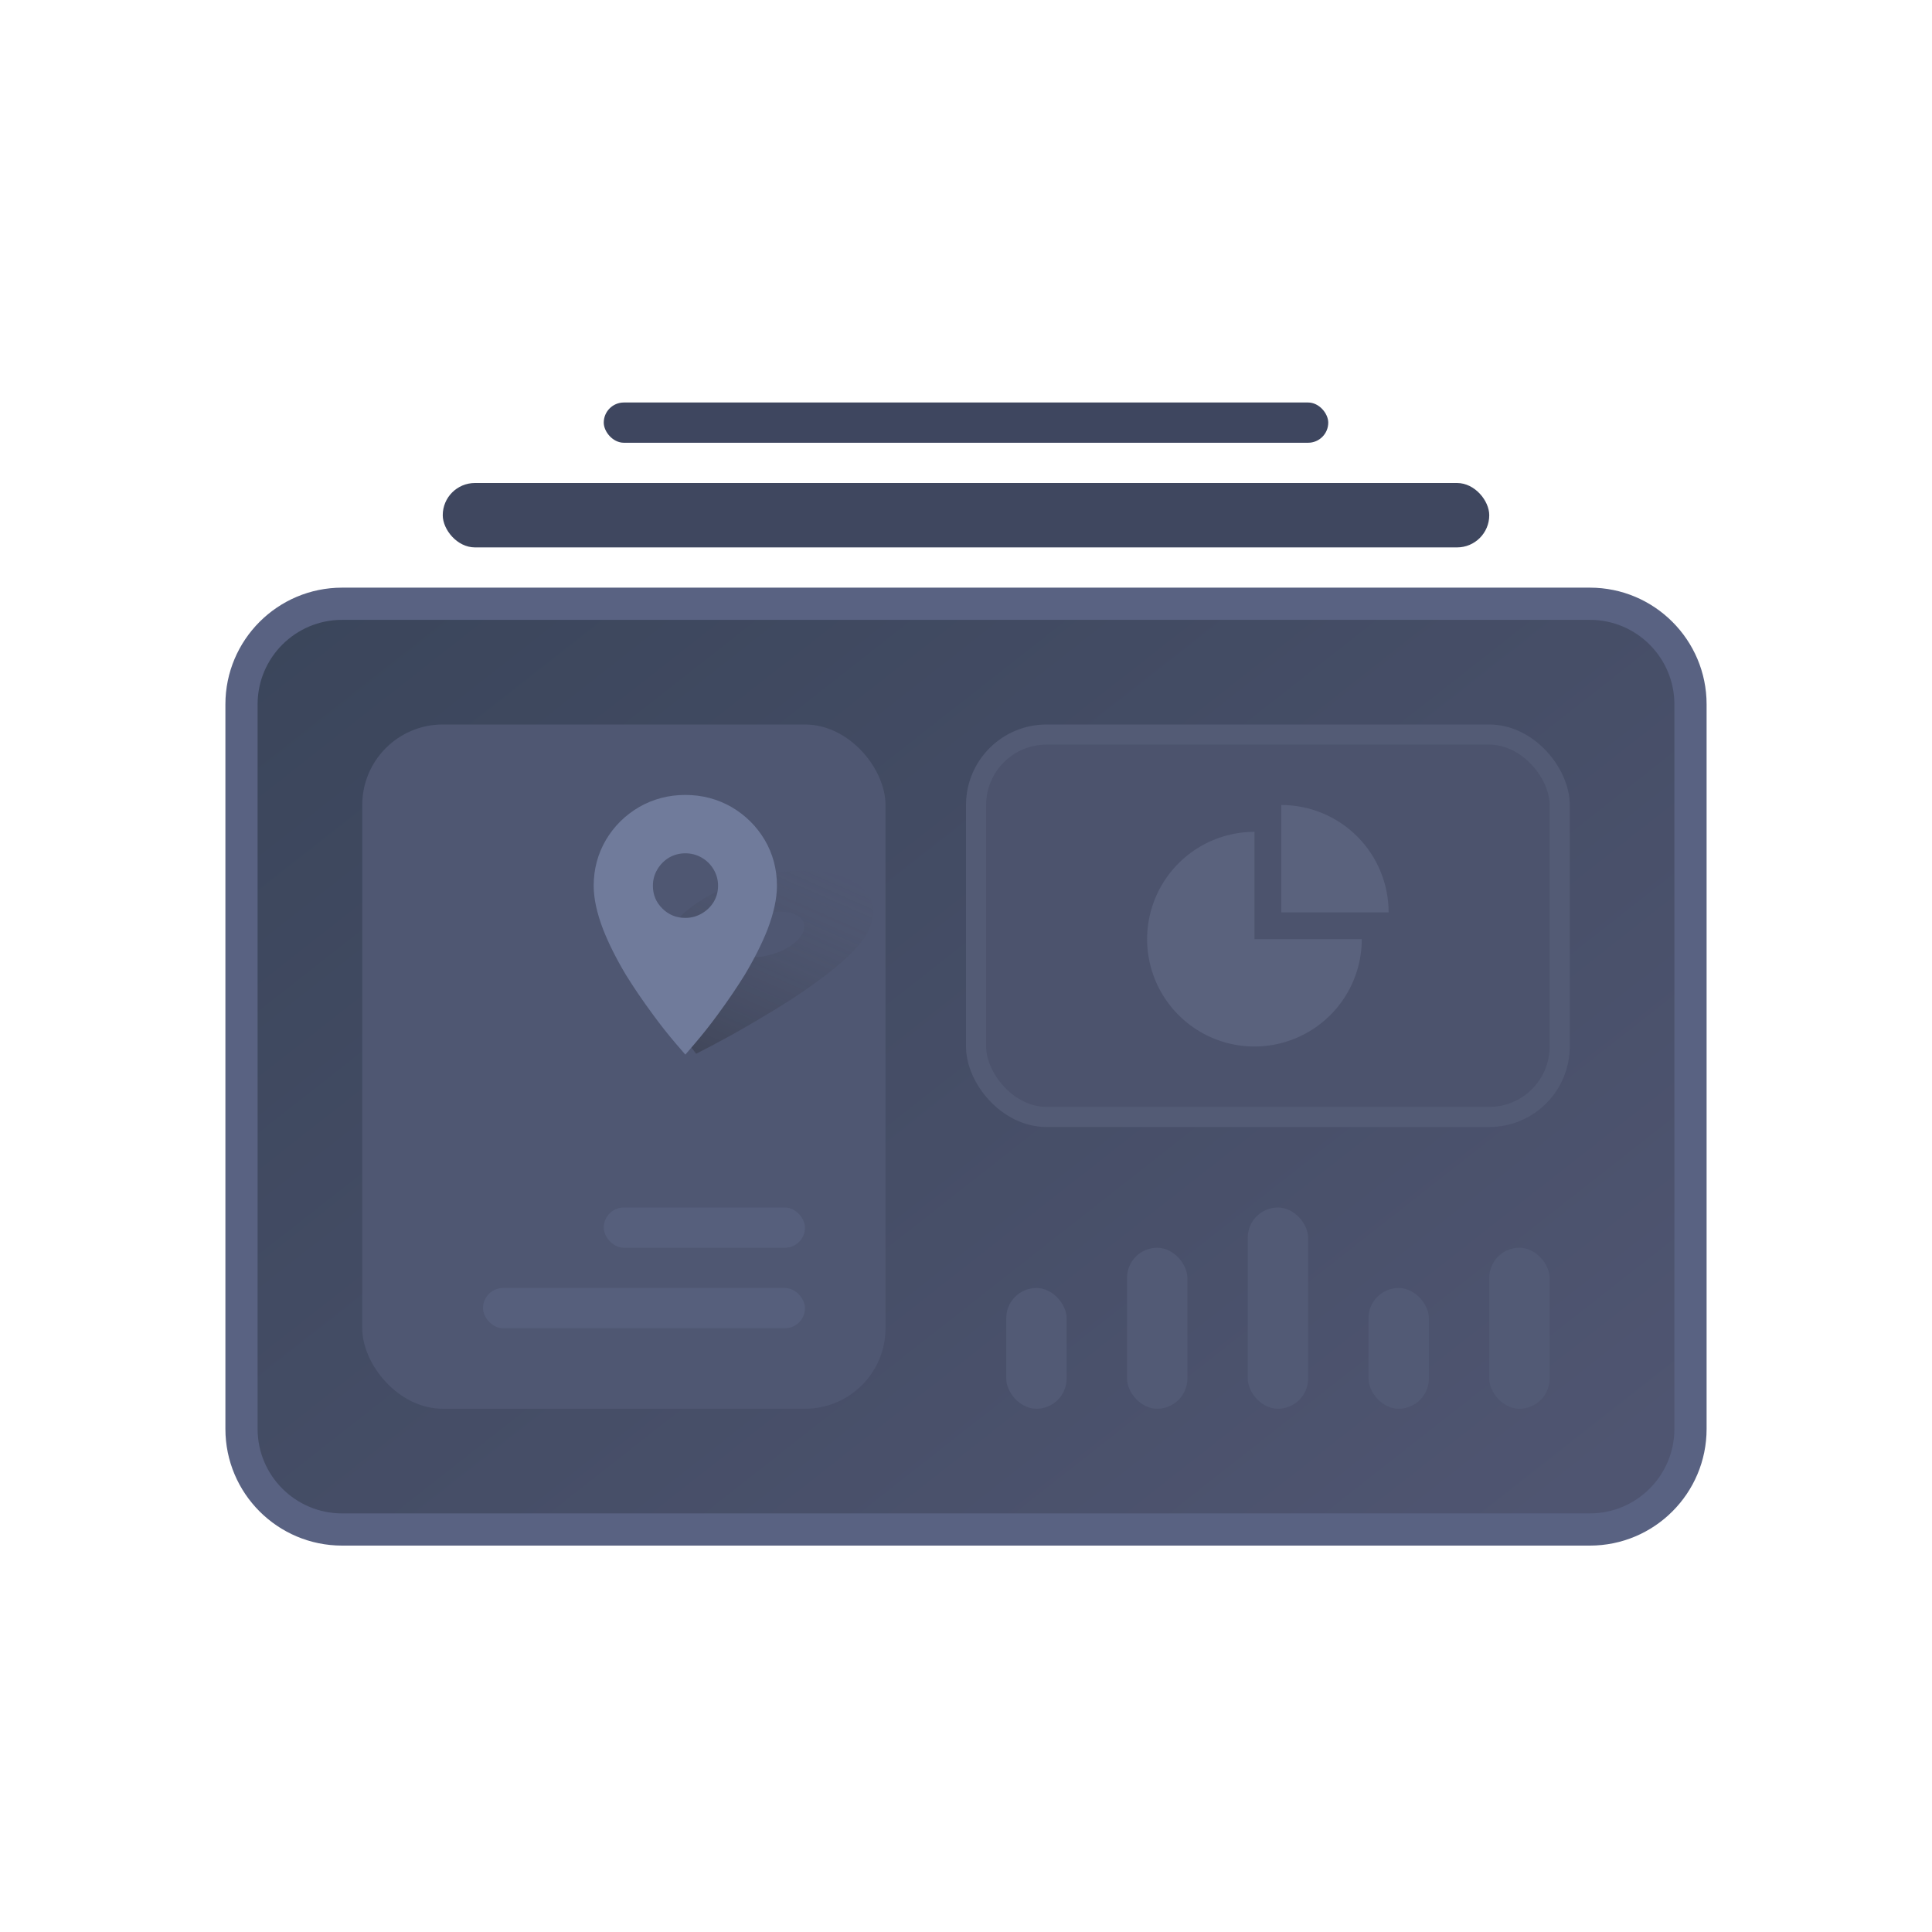 <svg width="48" height="48" viewBox="0 0 48 48" fill="none" xmlns="http://www.w3.org/2000/svg">
<path d="M6 17.5C6 16.119 7.119 15 8.5 15H39.5C40.881 15 42 16.119 42 17.5V35.5C42 36.881 40.881 38 39.5 38H8.5C7.119 38 6 36.881 6 35.5V17.5Z" fill="#343C54"/>
<path d="M6 17.5C6 16.119 7.119 15 8.5 15H39.5C40.881 15 42 16.119 42 17.5V35.5C42 36.881 40.881 38 39.5 38H8.5C7.119 38 6 36.881 6 35.5V17.5Z" fill="url(#paint0_linear_1435:17925)" fill-opacity="0.4"/>
<rect x="24.25" y="18.25" width="14.5" height="9.5" rx="1.75" fill="#4C536D" stroke="#535B75" stroke-width="0.5"/>
<rect x="25" y="32" width="1.5" height="3" rx="0.75" fill="#525A75"/>
<rect x="28" y="31" width="1.5" height="4" rx="0.75" fill="#525A75"/>
<rect x="31" y="30" width="1.5" height="5" rx="0.75" fill="#525A75"/>
<rect x="34" y="32" width="1.5" height="3" rx="0.75" fill="#525A75"/>
<rect x="37" y="31" width="1.5" height="4" rx="0.75" fill="#525A75"/>
<path fill-rule="evenodd" clip-rule="evenodd" d="M5.6 17.5C5.6 15.899 6.898 14.6 8.5 14.6H39.5C41.101 14.6 42.4 15.899 42.4 17.5V35.5C42.4 37.102 41.101 38.4 39.5 38.4H8.5C6.898 38.4 5.6 37.102 5.6 35.5V17.5ZM8.5 15.4C7.34 15.4 6.4 16.34 6.4 17.5V35.5C6.4 36.66 7.34 37.6 8.5 37.6H39.5C40.659 37.6 41.6 36.66 41.6 35.5V17.5C41.6 16.34 40.659 15.4 39.5 15.4H8.5Z" fill="#596282"/>
<rect x="11" y="12" width="26" height="1.6" rx="0.8" fill="#3F475F"/>
<rect x="15" y="10" width="18" height="1" rx="0.5" fill="#3E465F"/>
<rect x="9" y="18" width="13" height="17" rx="2" fill="#4F5772"/>
<rect x="12" y="32" width="8" height="1" rx="0.5" fill="#565F7C"/>
<rect x="15" y="30" width="5" height="1" rx="0.5" fill="#565F7C"/>
<g clip-path="url(#clip0_1435:17925)">
<g filter="url(#filter0_f_1435:17925)">
<path d="M18.702 23.784C18.861 23.784 19.025 23.758 19.192 23.707C19.359 23.656 19.507 23.588 19.636 23.504C19.767 23.417 19.863 23.322 19.923 23.22C19.983 23.118 19.999 23.023 19.97 22.935C19.942 22.848 19.874 22.778 19.767 22.727C19.66 22.676 19.526 22.651 19.366 22.651C19.206 22.651 19.043 22.676 18.876 22.727C18.715 22.778 18.569 22.848 18.437 22.935C18.306 23.023 18.21 23.118 18.15 23.22C18.058 23.377 18.066 23.51 18.173 23.619C18.28 23.729 18.456 23.784 18.702 23.784ZM19.967 21.627C20.424 21.627 20.801 21.698 21.1 21.841C21.394 21.983 21.581 22.174 21.662 22.415C21.742 22.66 21.696 22.928 21.524 23.22C21.394 23.442 21.158 23.698 20.818 23.986C20.526 24.23 20.165 24.495 19.736 24.78C19.386 25.006 19 25.241 18.576 25.486C18.282 25.657 17.978 25.825 17.665 25.989L17.295 26.181L17.151 25.989C17.03 25.825 16.923 25.657 16.83 25.486C16.693 25.241 16.583 25.006 16.499 24.78C16.403 24.495 16.353 24.23 16.348 23.986C16.346 23.698 16.41 23.442 16.54 23.22C16.712 22.928 16.98 22.66 17.346 22.415C17.71 22.174 18.122 21.983 18.583 21.841C19.049 21.698 19.51 21.627 19.967 21.627Z" fill="url(#paint1_linear_1435:17925)" fill-opacity="0.4"/>
</g>
<g filter="url(#filter1_ii_1435:17925)">
<path d="M17.027 22.805C17.173 22.805 17.308 22.769 17.434 22.696C17.559 22.624 17.658 22.528 17.731 22.409C17.804 22.285 17.84 22.151 17.84 22.006C17.84 21.861 17.804 21.727 17.731 21.603C17.658 21.479 17.559 21.381 17.434 21.308C17.308 21.236 17.173 21.2 17.027 21.2C16.881 21.2 16.745 21.236 16.62 21.308C16.5 21.381 16.403 21.479 16.33 21.603C16.257 21.727 16.221 21.861 16.221 22.006C16.221 22.229 16.299 22.417 16.456 22.572C16.612 22.727 16.802 22.805 17.027 22.805ZM17.027 19.75C17.444 19.75 17.827 19.851 18.177 20.052C18.521 20.254 18.795 20.525 18.998 20.866C19.202 21.213 19.303 21.593 19.303 22.006C19.303 22.322 19.225 22.683 19.069 23.092C18.933 23.438 18.745 23.813 18.505 24.216C18.307 24.536 18.08 24.87 17.825 25.216C17.647 25.459 17.46 25.697 17.261 25.929L17.027 26.201L16.792 25.929C16.594 25.697 16.406 25.459 16.229 25.216C15.973 24.87 15.746 24.536 15.548 24.216C15.308 23.813 15.12 23.438 14.985 23.092C14.828 22.683 14.75 22.322 14.75 22.006C14.75 21.593 14.852 21.213 15.055 20.866C15.258 20.525 15.532 20.254 15.877 20.052C16.226 19.851 16.61 19.75 17.027 19.75Z" fill="#707B9B"/>
</g>
</g>
<path fill-rule="evenodd" clip-rule="evenodd" d="M32.854 20.203C32.53 20.069 32.184 20 31.833 20V22.667L34.5 22.667C34.5 22.316 34.431 21.97 34.297 21.646C34.163 21.323 33.967 21.029 33.719 20.781C33.471 20.533 33.177 20.337 32.854 20.203ZM33.384 24.815C33.677 24.376 33.833 23.861 33.833 23.333H31.167L31.167 20.667C30.639 20.667 30.124 20.823 29.685 21.116C29.247 21.409 28.905 21.826 28.703 22.313C28.501 22.8 28.448 23.336 28.551 23.854C28.654 24.371 28.908 24.846 29.281 25.219C29.654 25.592 30.129 25.846 30.646 25.949C31.164 26.052 31.7 25.999 32.187 25.797C32.674 25.595 33.091 25.253 33.384 24.815Z" fill="#5A627D"/>
<defs>
<filter id="filter0_f_1435:17925" x="15.848" y="21.127" width="6.353" height="5.553" filterUnits="userSpaceOnUse" color-interpolation-filters="sRGB">
<feFlood flood-opacity="0" result="BackgroundImageFix"/>
<feBlend mode="normal" in="SourceGraphic" in2="BackgroundImageFix" result="shape"/>
<feGaussianBlur stdDeviation="0.25" result="effect1_foregroundBlur_1435:17925"/>
</filter>
<filter id="filter1_ii_1435:17925" x="2.75" y="15.75" width="28.554" height="14.451" filterUnits="userSpaceOnUse" color-interpolation-filters="sRGB">
<feFlood flood-opacity="0" result="BackgroundImageFix"/>
<feBlend mode="normal" in="SourceGraphic" in2="BackgroundImageFix" result="shape"/>
<feColorMatrix in="SourceAlpha" type="matrix" values="0 0 0 0 0 0 0 0 0 0 0 0 0 0 0 0 0 0 127 0" result="hardAlpha"/>
<feOffset dx="-12" dy="-4"/>
<feGaussianBlur stdDeviation="8"/>
<feComposite in2="hardAlpha" operator="arithmetic" k2="-1" k3="1"/>
<feColorMatrix type="matrix" values="0 0 0 0 0.596 0 0 0 0 0.627 0 0 0 0 0.749 0 0 0 0.1 0"/>
<feBlend mode="normal" in2="shape" result="effect1_innerShadow_1435:17925"/>
<feColorMatrix in="SourceAlpha" type="matrix" values="0 0 0 0 0 0 0 0 0 0 0 0 0 0 0 0 0 0 127 0" result="hardAlpha"/>
<feOffset dx="12" dy="4"/>
<feGaussianBlur stdDeviation="8"/>
<feComposite in2="hardAlpha" operator="arithmetic" k2="-1" k3="1"/>
<feColorMatrix type="matrix" values="0 0 0 0 0.596 0 0 0 0 0.627 0 0 0 0 0.749 0 0 0 0.1 0"/>
<feBlend mode="normal" in2="effect1_innerShadow_1435:17925" result="effect2_innerShadow_1435:17925"/>
</filter>
<linearGradient id="paint0_linear_1435:17925" x1="6" y1="16.683" x2="28.917" y2="45.863" gradientUnits="userSpaceOnUse">
<stop stop-color="#465467"/>
<stop offset="1" stop-color="#797B9E"/>
</linearGradient>
<linearGradient id="paint1_linear_1435:17925" x1="20.322" y1="21.627" x2="18.205" y2="26.46" gradientUnits="userSpaceOnUse">
<stop stop-color="#4E556C" stop-opacity="0.22"/>
<stop offset="1" stop-color="#2D303A"/>
</linearGradient>
<clipPath id="clip0_1435:17925">
<rect width="8" height="8" fill="white" transform="translate(14 19)"/>
</clipPath>
</defs>
</svg>
